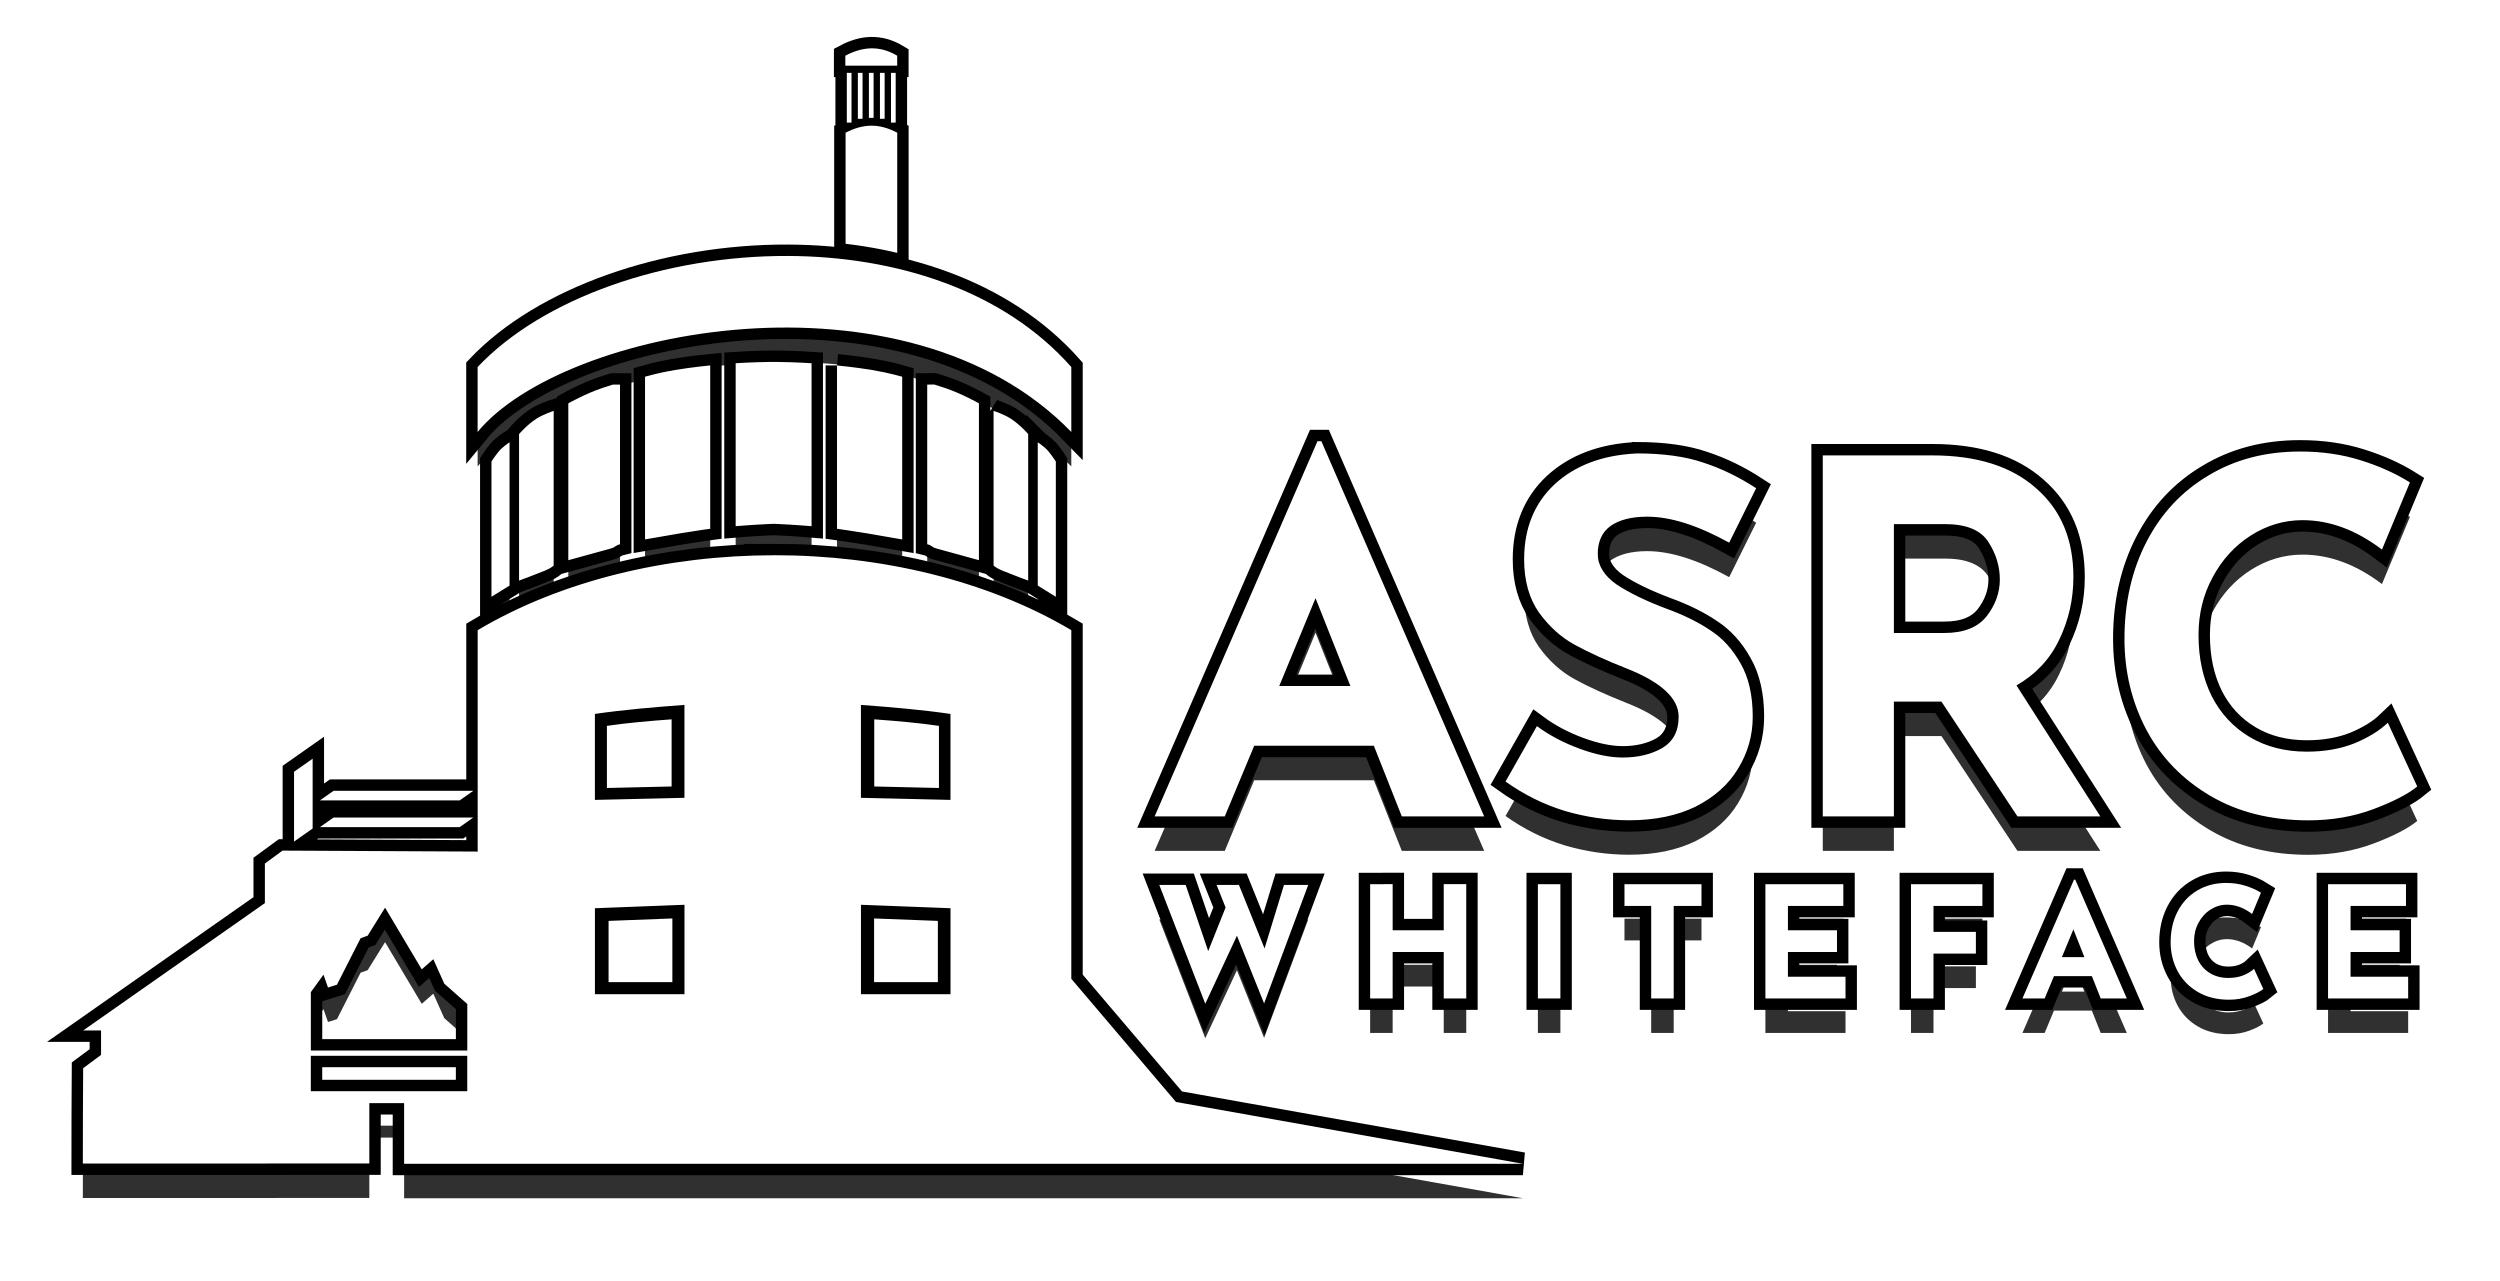 <?xml version="1.0" encoding="UTF-8" standalone="no"?>
<!-- Created with Inkscape (http://www.inkscape.org/) -->

<svg
   xmlns:dc="http://purl.org/dc/elements/1.1/"
   xmlns:cc="http://creativecommons.org/ns#"
   xmlns:rdf="http://www.w3.org/1999/02/22-rdf-syntax-ns#"
   xmlns:svg="http://www.w3.org/2000/svg"
   xmlns="http://www.w3.org/2000/svg"
   xmlns:sodipodi="http://sodipodi.sourceforge.net/DTD/sodipodi-0.dtd"
   xmlns:inkscape="http://www.inkscape.org/namespaces/inkscape"
   width="290.04"
   height="148.622"
   viewBox="0 0 76.74 39.323"
   version="1.1"
   id="svg8"
   sodipodi:docname="logo.svg"
   inkscape:version="0.92.2 2405546, 2018-03-11">
  <defs
     id="defs2">
    <filter
       inkscape:collect="always"
       style="color-interpolation-filters:sRGB"
       id="filter984"
       x="-0.035"
       width="1.071"
       y="-0.074"
       height="1.148">
      <feGaussianBlur
         inkscape:collect="always"
         stdDeviation="1.059"
         id="feGaussianBlur986" />
    </filter>
  </defs>
  <sodipodi:namedview
     id="base"
     pagecolor="#ffffff"
     bordercolor="#666666"
     borderopacity="1.0"
     inkscape:pageopacity="0.0"
     inkscape:pageshadow="2"
     inkscape:zoom="2"
     inkscape:cx="107.14092"
     inkscape:cy="92.999342"
     inkscape:document-units="mm"
     inkscape:current-layer="layer1"
     showgrid="false"
     inkscape:window-width="1920"
     inkscape:window-height="1012"
     inkscape:window-x="0"
     inkscape:window-y="28"
     inkscape:window-maximized="0"
     inkscape:snap-others="false"
     inkscape:object-nodes="false"
     inkscape:snap-nodes="false"
     fit-margin-top="0"
     fit-margin-left="0"
     fit-margin-right="0"
     fit-margin-bottom="0"
     units="px"
     showguides="true" />
  <g
     inkscape:label="Base"
     inkscape:groupmode="layer"
     id="layer1"
     style="display:inline;opacity:1"
     transform="translate(-121.849,-124.005)">
    <path
       style="display:inline;opacity:0.902;fill:#000000;fill-opacity:1;stroke:none;stroke-width:0.8;stroke-linecap:butt;stroke-linejoin:miter;stroke-miterlimit:4;stroke-dasharray:none;stroke-opacity:1;filter:url(#filter984)"
       d="m 148.582,126.547 c -0.265,0.007 -0.527,0.089 -0.785,0.226 v 0.305 h 1.592 v -0.305 c -0.273,-0.164 -0.542,-0.232 -0.807,-0.226 z m -0.739,0.753 v 1.526 h 0.144 v -1.526 z m 0.339,0 v 1.41 h 0.144 v -1.41 z m 0.339,0 v 1.381 h 0.144 v -1.381 z m 0.339,0 v 1.41 h 0.144 v -1.41 z m 0.339,0 v 1.526 h 0.144 v -1.526 z m -0.625,1.622 c -0.233,0.004 -0.486,0.067 -0.769,0.215 v 3.409 c 0.541,0.061 1.154,0.174 1.585,0.279 v -3.689 c -0.252,-0.13 -0.517,-0.221 -0.816,-0.215 z m -2.545,3.998 c -3.749,-0.013 -7.505,1.281 -9.519,3.409 v 1.994 c 2.613,-3.182 13.141,-5.244 18.224,0 v -1.994 c -2.095,-2.369 -5.397,-3.398 -8.705,-3.409 z m -0.438,3.252 c -0.028,1.8e-4 -0.056,3.9e-4 -0.085,6.9e-4 -0.568,0.006 -1.075,0.04 -1.075,0.04 v 5.002 c 0,0 0.53,-0.045 1.069,-0.069 0.027,-8.2e-4 0.053,-0.002 0.08,-0.003 0.005,-2e-4 0.01,-5e-4 0.016,-6.9e-4 0.005,2e-4 0.01,5e-4 0.016,6.9e-4 0.027,8.2e-4 0.053,0.002 0.08,0.003 0.539,0.024 1.069,0.069 1.069,0.069 v -5.002 c 0,0 -0.508,-0.034 -1.076,-0.04 -0.028,-2.9e-4 -0.056,-5e-4 -0.084,-6.9e-4 -10e-4,-1e-5 -0.003,0 -0.005,0 -0.001,0 -0.003,-1e-5 -0.005,0 z m -1.941,0.108 c 0,0 -0.564,0.054 -1.078,0.14 -0.514,0.086 -0.923,0.206 -0.923,0.206 v 4.995 c 0,0 0.58,-0.103 1.068,-0.185 0.488,-0.082 0.933,-0.142 0.933,-0.142 z m 3.892,0 v 5.015 c 0,0 0.445,0.06 0.933,0.142 0.488,0.082 1.068,0.185 1.068,0.185 v -4.995 c 0,0 -0.409,-0.12 -0.923,-0.206 -0.513,-0.086 -1.078,-0.14 -1.078,-0.14 z m -6.88,0.588 c -0.09,0.028 -0.197,0.061 -0.317,0.102 -0.514,0.172 -1.051,0.474 -1.051,0.474 v 4.815 c 0,0 0.796,-0.22 1.291,-0.355 0.176,-0.048 0.133,-0.093 0.296,-0.134 v -4.901 z m 9.649,0 v 4.901 c 0.163,0.04 0.12,0.086 0.296,0.134 0.496,0.135 1.291,0.355 1.291,0.355 v -4.815 c 0,0 -0.537,-0.302 -1.051,-0.474 -0.12,-0.04 -0.227,-0.074 -0.317,-0.102 z m -11.466,0.808 c 0,0 -0.316,0.102 -0.526,0.237 -0.302,0.195 -0.537,0.475 -0.537,0.475 v 4.497 c 0,0 0.475,-0.175 0.788,-0.303 0.218,-0.089 0.274,-0.16 0.274,-0.16 z m 13.503,0 v 4.745 c 0,0 0.056,0.07 0.274,0.16 0.314,0.129 0.788,0.303 0.788,0.303 v -4.497 c 0,0 -0.235,-0.279 -0.537,-0.475 -0.209,-0.135 -0.526,-0.237 -0.526,-0.237 z m 9.942,0.931 -4.998,11.516 h 2.153 l 0.903,-2.168 h 3.673 l 0.858,2.168 h 2.529 l -4.998,-11.516 z m -24.8,0.033 c 0,0 -0.213,0.135 -0.333,0.283 -0.12,0.147 -0.222,0.307 -0.222,0.307 v 4.152 l 0.555,-0.344 z m 16.214,0 v 4.398 l 0.555,0.344 v -4.152 c 0,0 -0.102,-0.159 -0.222,-0.307 -0.12,-0.147 -0.333,-0.283 -0.333,-0.283 z m 38.747,0.283 c -1.064,0 -2.002,0.246 -2.815,0.738 -0.813,0.482 -1.445,1.159 -1.897,2.032 -0.452,0.873 -0.677,1.867 -0.677,2.981 0,1.014 0.226,1.947 0.677,2.8 0.452,0.843 1.104,1.515 1.957,2.017 0.853,0.502 1.857,0.753 3.011,0.753 0.723,0 1.39,-0.115 2.002,-0.346 0.612,-0.231 1.059,-0.462 1.34,-0.693 l -0.903,-1.957 c -0.251,0.241 -0.592,0.452 -1.024,0.632 -0.432,0.171 -0.918,0.256 -1.46,0.256 -0.672,0 -1.26,-0.151 -1.761,-0.452 -0.502,-0.301 -0.888,-0.718 -1.159,-1.249 -0.271,-0.542 -0.407,-1.169 -0.407,-1.882 0,-0.652 0.146,-1.244 0.437,-1.776 0.291,-0.542 0.683,-0.968 1.174,-1.28 0.492,-0.311 1.019,-0.467 1.581,-0.467 0.833,0 1.646,0.301 2.439,0.903 l 0.858,-2.062 c -0.432,-0.271 -0.933,-0.497 -1.505,-0.677 -0.572,-0.181 -1.194,-0.271 -1.867,-0.271 z m -20.37,0.06 c -1.044,0.05 -1.882,0.366 -2.514,0.948 -0.622,0.582 -0.933,1.35 -0.933,2.303 0,0.652 0.151,1.194 0.452,1.626 0.311,0.432 0.677,0.763 1.099,0.994 0.422,0.231 0.948,0.472 1.581,0.723 1.074,0.422 1.611,0.918 1.611,1.49 0,0.442 -0.171,0.763 -0.512,0.963 -0.341,0.191 -0.743,0.286 -1.204,0.286 -0.391,0 -0.833,-0.09 -1.325,-0.271 -0.492,-0.181 -0.928,-0.411 -1.31,-0.693 l -0.963,1.701 c 0.562,0.401 1.169,0.703 1.822,0.903 0.652,0.191 1.31,0.286 1.972,0.286 0.793,0 1.475,-0.141 2.047,-0.422 0.572,-0.291 1.004,-0.677 1.295,-1.159 0.301,-0.492 0.452,-1.024 0.452,-1.596 0,-0.662 -0.125,-1.209 -0.376,-1.641 -0.241,-0.432 -0.547,-0.768 -0.918,-1.009 -0.371,-0.251 -0.818,-0.472 -1.34,-0.662 -0.642,-0.241 -1.159,-0.492 -1.551,-0.753 -0.381,-0.271 -0.572,-0.582 -0.572,-0.933 0,-0.381 0.13,-0.667 0.391,-0.858 0.271,-0.191 0.647,-0.286 1.129,-0.286 0.713,0 1.551,0.266 2.514,0.798 l 0.828,-1.671 c -0.522,-0.341 -1.059,-0.602 -1.611,-0.783 -0.552,-0.191 -1.24,-0.286 -2.062,-0.286 z m 5.72,0.06 v 11.08 h 2.183 v -3.523 h 1.46 l 2.333,3.523 h 2.544 l -2.574,-4.02 c 0.592,-0.341 1.029,-0.808 1.31,-1.4 0.291,-0.602 0.437,-1.244 0.437,-1.927 0,-1.154 -0.381,-2.062 -1.144,-2.725 -0.753,-0.672 -1.817,-1.009 -3.192,-1.009 z m 2.183,2.108 h 1.566 c 0.662,0 1.109,0.186 1.34,0.557 0.231,0.361 0.346,0.743 0.346,1.144 0,0.401 -0.135,0.778 -0.406,1.129 -0.271,0.341 -0.703,0.512 -1.295,0.512 h -1.551 z m -34.38,0.956 v 1.2e-4 c -3.265,0.002 -6.523,0.773 -9.092,2.3 v 6.796 l -5.99,-0.03 -0.542,0.397 v 1.215 l -5.578,3.909 h 0.549 v 0.75 l -0.549,0.408 c -0.007,0.976 -0.01,1.952 -0.01,2.927 2.931,-2e-5 5.863,-0.002 8.794,-0.002 v -1.852 h 1.068 v 1.861 h 34.342 l -10.649,-1.897 -3.213,-3.78 V 144.407 c -2.596,-1.539 -5.867,-2.303 -9.131,-2.3 z m 16.627,1.318 1.069,2.695 h -2.183 z m -19.372,3.276 v 2.852 l -2.749,0.064 v -2.639 c 0.866,-0.126 1.799,-0.207 2.749,-0.277 z m 5.417,0 c 0.951,0.07 1.883,0.151 2.749,0.277 v 2.639 l -2.749,-0.064 z m -5.811,0.443 c -0.687,0.05 -1.361,0.109 -1.986,0.2 v 1.907 l 1.986,-0.046 z m 6.22,0 v 2.061 l 1.986,0.046 v -1.907 c -0.626,-0.091 -1.3,-0.15 -1.986,-0.2 z m -17.239,1.208 -0.571,0.401 v 2.143 l 0.571,-0.401 z m 0.642,0.986 -0.418,0.294 h 4.29 l 0.418,-0.294 v -1.1e-4 z m 0,0.82 -0.418,0.294 h 4.29 l 0.418,-0.294 v -1.2e-4 z m 53.424,1.908 -1.582,3.646 h 0.682 l 0.286,-0.686 h 1.163 l 0.272,0.686 h 0.801 l -1.582,-3.646 z m 4.672,0.1 c -0.337,0 -0.634,0.078 -0.891,0.234 -0.257,0.153 -0.458,0.367 -0.6,0.643 -0.143,0.276 -0.214,0.591 -0.214,0.944 1e-5,0.321 0.071,0.616 0.214,0.886 0.143,0.267 0.35,0.48 0.62,0.639 0.27,0.159 0.588,0.238 0.953,0.238 0.229,0 0.44,-0.036 0.634,-0.11 0.194,-0.073 0.335,-0.146 0.424,-0.219 l -0.286,-0.62 c -0.08,0.076 -0.187,0.143 -0.324,0.2 -0.137,0.054 -0.291,0.081 -0.462,0.081 -0.213,0 -0.399,-0.048 -0.558,-0.143 -0.159,-0.095 -0.281,-0.227 -0.367,-0.395 -0.086,-0.172 -0.129,-0.37 -0.129,-0.596 0,-0.207 0.046,-0.394 0.138,-0.562 0.092,-0.172 0.216,-0.307 0.372,-0.405 0.156,-0.099 0.323,-0.148 0.5,-0.148 0.264,0 0.521,0.095 0.772,0.286 l 0.272,-0.653 c -0.137,-0.086 -0.295,-0.157 -0.477,-0.214 -0.181,-0.057 -0.378,-0.086 -0.591,-0.086 z m -26.277,0.038 v 3.508 h 0.691 v -1.425 h 1.568 v 1.425 h 0.691 v -3.508 h -0.691 v 1.416 h -1.568 v -1.416 z m 5.149,0 v 3.508 h 0.691 v -3.508 z m 2.658,0 v 0.667 h 0.82 v 2.84 h 0.691 v -2.84 h 0.853 v -0.667 z m 4.326,0 v 3.508 h 2.459 v -0.667 h -1.768 v -0.758 h 1.506 v -0.667 h -1.506 v -0.748 h 1.701 v -0.667 z m 4.469,0 v 3.508 h 0.691 v -1.377 h 1.301 v -0.667 h -1.301 v -0.796 h 1.501 v -0.667 z m 12.802,0 v 3.508 h 2.459 v -0.667 h -1.768 v -0.758 h 1.506 v -0.667 h -1.506 v -0.748 h 1.701 v -0.667 z m -35.876,0.024 1.411,3.646 0.972,-2.088 0.834,2.078 1.354,-3.636 h -0.744 l -0.596,1.949 -0.786,-1.949 h -0.686 l 0.276,0.691 -0.534,1.339 -0.691,-2.03 z m -14.575,0.608 v 2.745 h -2.749 v -2.639 z m 5.417,0 2.749,0.106 v 2.639 h -2.749 z m -14.608,0.089 1.126,1.894 0.355,-0.312 0.336,0.75 0.707,0.625 v 1.428 h -4.802 v -1.792 l 0.388,-0.536 0.138,0.394 0.275,-0.086 0.726,-1.427 0.217,-0.078 z m 8.819,0.331 -1.958,0.075 v 1.879 h 1.958 z m 6.192,0 v 1.954 h 1.958 v -1.879 z m 36.814,0.335 0.338,0.853 h -0.691 z m -54.104,3.881 h 4.802 v 1.086 h -4.802 z"
       id="path5065-7"
       inkscape:connector-curvature="0" />
    <path
       style="fill:none;fill-opacity:1;stroke:#000000;stroke-width:0.7;stroke-linecap:butt;stroke-linejoin:miter;stroke-miterlimit:4;stroke-dasharray:none;stroke-opacity:1"
       d="m 148.582,125.489 c -0.265,0.007 -0.527,0.089 -0.785,0.226 v 0.305 h 1.592 v -0.305 c -0.273,-0.164 -0.542,-0.232 -0.807,-0.226 z m -0.739,0.753 v 1.526 h 0.144 v -1.526 z m 0.339,0 v 1.41 h 0.144 v -1.41 z m 0.339,0 v 1.381 h 0.144 v -1.381 z m 0.339,0 v 1.41 h 0.144 v -1.41 z m 0.339,0 v 1.526 h 0.144 v -1.526 z m -0.625,1.622 c -0.233,0.004 -0.486,0.067 -0.769,0.215 v 3.409 c 0.541,0.061 1.154,0.174 1.585,0.279 v -3.689 c -0.252,-0.13 -0.517,-0.221 -0.816,-0.215 z m -2.545,3.998 c -3.749,-0.013 -7.505,1.281 -9.519,3.409 v 1.994 c 2.613,-3.182 13.141,-5.244 18.224,0 v -1.994 c -2.095,-2.369 -5.397,-3.398 -8.705,-3.409 z m -0.438,3.252 c -0.028,1.8e-4 -0.056,4e-4 -0.085,6.9e-4 -0.568,0.006 -1.075,0.04 -1.075,0.04 v 5.002 c 0,0 0.53,-0.045 1.069,-0.069 0.027,-8.3e-4 0.053,-0.002 0.08,-0.003 0.005,-2e-4 0.01,-4.9e-4 0.016,-6.9e-4 0.005,2e-4 0.01,4.9e-4 0.016,6.9e-4 0.027,8.3e-4 0.053,0.002 0.08,0.003 0.539,0.024 1.069,0.069 1.069,0.069 v -5.002 c 0,0 -0.508,-0.034 -1.076,-0.04 -0.028,-2.9e-4 -0.056,-5.1e-4 -0.084,-6.9e-4 -10e-4,-1e-5 -0.003,0 -0.005,0 -0.001,0 -0.003,-1e-5 -0.005,0 z m -1.941,0.108 c 0,0 -0.564,0.054 -1.078,0.14 -0.514,0.086 -0.923,0.206 -0.923,0.206 v 4.995 c 0,0 0.58,-0.103 1.068,-0.185 0.488,-0.082 0.933,-0.142 0.933,-0.142 z m 3.892,0 v 5.015 c 0,0 0.445,0.06 0.933,0.142 0.488,0.082 1.068,0.185 1.068,0.185 v -4.995 c 0,0 -0.409,-0.12 -0.923,-0.206 -0.513,-0.086 -1.078,-0.14 -1.078,-0.14 z m -6.88,0.588 c -0.09,0.028 -0.197,0.061 -0.317,0.102 -0.514,0.172 -1.051,0.474 -1.051,0.474 v 4.815 c 0,0 0.796,-0.22 1.291,-0.355 0.176,-0.048 0.133,-0.093 0.296,-0.134 v -4.901 z m 9.649,0 v 4.901 c 0.163,0.04 0.12,0.086 0.296,0.134 0.496,0.135 1.291,0.355 1.291,0.355 v -4.815 c 0,0 -0.537,-0.302 -1.051,-0.474 -0.12,-0.04 -0.227,-0.074 -0.317,-0.102 z m -11.466,0.808 c 0,0 -0.316,0.102 -0.526,0.237 -0.302,0.195 -0.537,0.475 -0.537,0.475 v 4.497 c 0,0 0.475,-0.175 0.788,-0.303 0.218,-0.089 0.274,-0.16 0.274,-0.16 z m 13.503,0 v 4.745 c 0,0 0.056,0.07 0.274,0.16 0.314,0.129 0.788,0.303 0.788,0.303 v -4.497 c 0,0 -0.235,-0.279 -0.537,-0.475 -0.209,-0.135 -0.526,-0.237 -0.526,-0.237 z m 9.942,0.931 -4.998,11.516 h 2.153 l 0.903,-2.168 h 3.673 l 0.858,2.168 h 2.529 l -4.998,-11.516 z m -24.8,0.033 c 0,0 -0.213,0.135 -0.333,0.283 -0.12,0.147 -0.222,0.307 -0.222,0.307 v 4.152 l 0.555,-0.344 z m 16.214,0 v 4.398 l 0.555,0.344 v -4.152 c 0,0 -0.102,-0.159 -0.222,-0.307 -0.12,-0.147 -0.333,-0.283 -0.333,-0.283 z m 38.747,0.283 c -1.064,0 -2.002,0.246 -2.815,0.738 -0.813,0.482 -1.445,1.159 -1.897,2.032 -0.452,0.873 -0.677,1.867 -0.677,2.981 0,1.014 0.226,1.947 0.677,2.8 0.452,0.843 1.104,1.515 1.957,2.017 0.853,0.502 1.857,0.753 3.011,0.753 0.723,0 1.39,-0.115 2.002,-0.346 0.612,-0.231 1.059,-0.462 1.34,-0.693 l -0.903,-1.957 c -0.251,0.241 -0.592,0.452 -1.024,0.632 -0.432,0.171 -0.918,0.256 -1.46,0.256 -0.672,0 -1.26,-0.151 -1.761,-0.452 -0.502,-0.301 -0.888,-0.718 -1.159,-1.249 -0.271,-0.542 -0.407,-1.169 -0.407,-1.882 0,-0.652 0.146,-1.244 0.437,-1.776 0.291,-0.542 0.683,-0.968 1.174,-1.28 0.492,-0.311 1.019,-0.467 1.581,-0.467 0.833,0 1.646,0.301 2.439,0.903 l 0.858,-2.062 c -0.432,-0.271 -0.933,-0.497 -1.505,-0.677 -0.572,-0.181 -1.194,-0.271 -1.867,-0.271 z m -20.37,0.06 c -1.044,0.05 -1.882,0.366 -2.514,0.948 -0.622,0.582 -0.933,1.35 -0.933,2.303 0,0.652 0.151,1.194 0.452,1.626 0.311,0.432 0.677,0.763 1.099,0.994 0.422,0.231 0.948,0.472 1.581,0.723 1.074,0.422 1.611,0.918 1.611,1.49 0,0.442 -0.171,0.763 -0.512,0.963 -0.341,0.191 -0.743,0.286 -1.204,0.286 -0.391,0 -0.833,-0.09 -1.325,-0.271 -0.492,-0.181 -0.928,-0.411 -1.31,-0.693 l -0.963,1.701 c 0.562,0.401 1.169,0.703 1.822,0.903 0.652,0.191 1.31,0.286 1.972,0.286 0.793,0 1.475,-0.141 2.047,-0.422 0.572,-0.291 1.004,-0.677 1.295,-1.159 0.301,-0.492 0.452,-1.024 0.452,-1.596 0,-0.662 -0.125,-1.209 -0.376,-1.641 -0.241,-0.432 -0.547,-0.768 -0.918,-1.009 -0.371,-0.251 -0.818,-0.472 -1.34,-0.662 -0.642,-0.241 -1.159,-0.492 -1.551,-0.753 -0.381,-0.271 -0.572,-0.582 -0.572,-0.933 0,-0.381 0.13,-0.667 0.391,-0.858 0.271,-0.191 0.647,-0.286 1.129,-0.286 0.713,0 1.551,0.266 2.514,0.798 l 0.828,-1.671 c -0.522,-0.341 -1.059,-0.602 -1.611,-0.783 -0.552,-0.191 -1.24,-0.286 -2.062,-0.286 z m 5.72,0.06 v 11.08 h 2.183 v -3.523 h 1.46 l 2.333,3.523 h 2.544 l -2.574,-4.02 c 0.592,-0.341 1.029,-0.808 1.31,-1.4 0.291,-0.602 0.437,-1.244 0.437,-1.927 0,-1.154 -0.381,-2.062 -1.144,-2.725 -0.753,-0.672 -1.817,-1.009 -3.192,-1.009 z m 2.183,2.108 h 1.566 c 0.662,0 1.109,0.186 1.34,0.557 0.231,0.361 0.346,0.743 0.346,1.144 0,0.401 -0.135,0.778 -0.406,1.129 -0.271,0.341 -0.703,0.512 -1.295,0.512 h -1.551 z m -34.38,0.956 v 1.2e-4 c -3.265,0.002 -6.523,0.773 -9.092,2.3 v 6.796 l -5.99,-0.03 -0.542,0.397 v 1.215 l -5.578,3.909 h 0.549 v 0.75 l -0.549,0.408 c -0.007,0.976 -0.01,1.952 -0.01,2.927 2.931,-2e-5 5.863,-0.002 8.794,-0.002 v -1.852 h 1.068 v 1.861 h 34.342 l -10.649,-1.897 -3.213,-3.78 v -10.703 c -2.596,-1.539 -5.867,-2.303 -9.131,-2.3 z m 16.627,1.318 1.069,2.695 h -2.183 z m -19.372,3.276 v 2.852 l -2.749,0.064 v -2.639 c 0.866,-0.126 1.799,-0.207 2.749,-0.277 z m 5.417,0 c 0.951,0.07 1.883,0.151 2.749,0.277 v 2.639 l -2.749,-0.064 z m -5.811,0.443 c -0.687,0.05 -1.361,0.109 -1.986,0.2 v 1.907 l 1.986,-0.046 z m 6.22,0 v 2.061 l 1.986,0.046 v -1.907 c -0.626,-0.091 -1.3,-0.15 -1.986,-0.2 z m -17.239,1.208 -0.571,0.401 v 2.143 l 0.571,-0.401 z m 0.642,0.986 -0.418,0.294 h 4.29 l 0.418,-0.294 v -1.1e-4 z m 0,0.82 -0.418,0.294 h 4.29 l 0.418,-0.294 v -1.2e-4 z m 53.424,1.908 -1.582,3.646 h 0.682 l 0.286,-0.686 h 1.163 l 0.272,0.686 h 0.801 l -1.582,-3.646 z m 4.672,0.1 c -0.337,0 -0.634,0.078 -0.891,0.234 -0.257,0.153 -0.458,0.367 -0.6,0.643 -0.143,0.276 -0.214,0.591 -0.214,0.944 1e-5,0.321 0.071,0.616 0.214,0.886 0.143,0.267 0.35,0.48 0.62,0.639 0.27,0.159 0.588,0.238 0.953,0.238 0.229,0 0.44,-0.036 0.634,-0.11 0.194,-0.073 0.335,-0.146 0.424,-0.219 l -0.286,-0.62 c -0.08,0.076 -0.187,0.143 -0.324,0.2 -0.137,0.054 -0.291,0.081 -0.462,0.081 -0.213,0 -0.399,-0.048 -0.558,-0.143 -0.159,-0.095 -0.281,-0.227 -0.367,-0.395 -0.086,-0.172 -0.129,-0.37 -0.129,-0.596 0,-0.207 0.046,-0.394 0.138,-0.562 0.092,-0.172 0.216,-0.307 0.372,-0.405 0.156,-0.099 0.323,-0.148 0.5,-0.148 0.264,0 0.521,0.095 0.772,0.286 l 0.272,-0.653 c -0.137,-0.086 -0.295,-0.157 -0.477,-0.214 -0.181,-0.057 -0.378,-0.086 -0.591,-0.086 z m -26.277,0.038 v 3.508 h 0.691 V 153.228 h 1.568 v 1.425 h 0.691 v -3.508 h -0.691 v 1.416 h -1.568 v -1.416 z m 5.149,0 v 3.508 h 0.691 v -3.508 z m 2.658,0 v 0.667 h 0.82 v 2.84 h 0.691 v -2.84 h 0.853 v -0.667 z m 4.326,0 v 3.508 h 2.459 v -0.667 h -1.768 V 153.228 h 1.506 v -0.667 h -1.506 v -0.748 h 1.701 v -0.667 z m 4.469,0 v 3.508 h 0.691 v -1.377 h 1.301 v -0.667 h -1.301 v -0.796 h 1.501 v -0.667 z m 12.802,0 v 3.508 h 2.459 v -0.667 h -1.768 V 153.228 h 1.506 v -0.667 h -1.506 v -0.748 h 1.701 v -0.667 z m -35.876,0.024 1.411,3.646 0.972,-2.088 0.834,2.078 1.354,-3.636 h -0.744 l -0.596,1.949 -0.786,-1.949 h -0.686 l 0.276,0.691 -0.534,1.339 -0.691,-2.03 z m -14.575,0.608 v 2.745 h -2.749 v -2.639 z m 5.417,0 2.749,0.106 v 2.639 h -2.749 z m -14.608,0.089 1.126,1.894 0.355,-0.312 0.336,0.75 0.707,0.625 v 1.428 h -4.802 v -1.792 l 0.388,-0.536 0.138,0.394 0.275,-0.086 0.726,-1.427 0.217,-0.078 z m 8.819,0.331 -1.958,0.075 v 1.879 h 1.958 z m 6.192,0 v 1.954 h 1.958 v -1.879 z m 36.814,0.335 0.338,0.853 h -0.691 z m -54.104,3.881 h 4.802 v 1.086 h -4.802 z"
       id="path5065"
       inkscape:connector-curvature="0" />
    <path
       style="display:inline;opacity:1;fill:#ffffff;fill-opacity:1;stroke:none;stroke-width:0.8;stroke-linecap:butt;stroke-linejoin:miter;stroke-miterlimit:4;stroke-dasharray:none;stroke-opacity:1"
       d="m 148.582,125.489 c -0.265,0.007 -0.527,0.089 -0.785,0.226 v 0.305 h 1.592 v -0.305 c -0.273,-0.164 -0.542,-0.232 -0.807,-0.226 z m -0.739,0.753 v 1.526 h 0.144 v -1.526 z m 0.339,0 v 1.41 h 0.144 v -1.41 z m 0.339,0 v 1.381 h 0.144 v -1.381 z m 0.339,0 v 1.41 h 0.144 v -1.41 z m 0.339,0 v 1.526 h 0.144 v -1.526 z m -0.625,1.622 c -0.233,0.004 -0.486,0.067 -0.769,0.215 v 3.409 c 0.541,0.061 1.154,0.174 1.585,0.279 v -3.689 c -0.252,-0.13 -0.517,-0.221 -0.816,-0.215 z m -2.545,3.998 c -3.749,-0.013 -7.505,1.281 -9.519,3.409 v 1.994 c 2.613,-3.182 13.141,-5.244 18.224,0 v -1.994 c -2.095,-2.369 -5.397,-3.398 -8.705,-3.409 z m -0.438,3.252 c -0.028,1.8e-4 -0.056,3.9e-4 -0.085,6.9e-4 -0.568,0.006 -1.075,0.04 -1.075,0.04 v 5.002 c 0,0 0.53,-0.045 1.069,-0.069 0.027,-8.2e-4 0.053,-0.002 0.08,-0.003 0.005,-2e-4 0.01,-5e-4 0.016,-6.9e-4 0.005,2e-4 0.01,5e-4 0.016,6.9e-4 0.027,8.2e-4 0.053,0.002 0.08,0.003 0.539,0.024 1.069,0.069 1.069,0.069 v -5.002 c 0,0 -0.508,-0.034 -1.076,-0.04 -0.028,-2.9e-4 -0.056,-5e-4 -0.084,-6.9e-4 -10e-4,-1e-5 -0.003,0 -0.005,0 -0.001,0 -0.003,-1e-5 -0.005,0 z m -1.941,0.108 c 0,0 -0.564,0.054 -1.078,0.14 -0.514,0.086 -0.923,0.206 -0.923,0.206 v 4.995 c 0,0 0.58,-0.103 1.068,-0.185 0.488,-0.082 0.933,-0.142 0.933,-0.142 z m 3.892,0 v 5.015 c 0,0 0.445,0.06 0.933,0.142 0.488,0.082 1.068,0.185 1.068,0.185 v -4.995 c 0,0 -0.409,-0.12 -0.923,-0.206 -0.513,-0.086 -1.078,-0.14 -1.078,-0.14 z m -6.88,0.588 c -0.09,0.028 -0.197,0.061 -0.317,0.102 -0.514,0.172 -1.051,0.474 -1.051,0.474 v 4.815 c 0,0 0.796,-0.22 1.291,-0.355 0.176,-0.048 0.133,-0.093 0.296,-0.134 v -4.901 z m 9.649,0 v 4.901 c 0.163,0.04 0.12,0.086 0.296,0.134 0.496,0.135 1.291,0.355 1.291,0.355 v -4.815 c 0,0 -0.537,-0.302 -1.051,-0.474 -0.12,-0.04 -0.227,-0.074 -0.317,-0.102 z m -11.466,0.808 c 0,0 -0.316,0.102 -0.526,0.237 -0.302,0.195 -0.537,0.475 -0.537,0.475 v 4.497 c 0,0 0.475,-0.175 0.788,-0.303 0.218,-0.089 0.274,-0.16 0.274,-0.16 z m 13.503,0 v 4.745 c 0,0 0.056,0.07 0.274,0.16 0.314,0.129 0.788,0.303 0.788,0.303 v -4.497 c 0,0 -0.235,-0.279 -0.537,-0.475 -0.209,-0.135 -0.526,-0.237 -0.526,-0.237 z m 9.942,0.931 -4.998,11.516 h 2.153 l 0.903,-2.168 h 3.673 l 0.858,2.168 h 2.529 l -4.998,-11.516 z m -24.8,0.033 c 0,0 -0.213,0.135 -0.333,0.283 -0.12,0.147 -0.222,0.307 -0.222,0.307 v 4.152 l 0.555,-0.344 z m 16.214,0 v 4.398 l 0.555,0.344 v -4.152 c 0,0 -0.102,-0.159 -0.222,-0.307 -0.12,-0.147 -0.333,-0.283 -0.333,-0.283 z m 38.747,0.283 c -1.064,0 -2.002,0.246 -2.815,0.738 -0.813,0.482 -1.445,1.159 -1.897,2.032 -0.452,0.873 -0.677,1.867 -0.677,2.981 0,1.014 0.226,1.947 0.677,2.8 0.452,0.843 1.104,1.515 1.957,2.017 0.853,0.502 1.857,0.753 3.011,0.753 0.723,0 1.39,-0.115 2.002,-0.346 0.612,-0.231 1.059,-0.462 1.34,-0.693 l -0.903,-1.957 c -0.251,0.241 -0.592,0.452 -1.024,0.632 -0.432,0.171 -0.918,0.256 -1.46,0.256 -0.672,0 -1.26,-0.151 -1.761,-0.452 -0.502,-0.301 -0.888,-0.718 -1.159,-1.249 -0.271,-0.542 -0.407,-1.169 -0.407,-1.882 0,-0.652 0.146,-1.244 0.437,-1.776 0.291,-0.542 0.683,-0.968 1.174,-1.28 0.492,-0.311 1.019,-0.467 1.581,-0.467 0.833,0 1.646,0.301 2.439,0.903 l 0.858,-2.062 c -0.432,-0.271 -0.933,-0.497 -1.505,-0.677 -0.572,-0.181 -1.194,-0.271 -1.867,-0.271 z m -20.37,0.06 c -1.044,0.05 -1.882,0.366 -2.514,0.948 -0.622,0.582 -0.933,1.35 -0.933,2.303 0,0.652 0.151,1.194 0.452,1.626 0.311,0.432 0.677,0.763 1.099,0.994 0.422,0.231 0.948,0.472 1.581,0.723 1.074,0.422 1.611,0.918 1.611,1.49 0,0.442 -0.171,0.763 -0.512,0.963 -0.341,0.191 -0.743,0.286 -1.204,0.286 -0.391,0 -0.833,-0.09 -1.325,-0.271 -0.492,-0.181 -0.928,-0.411 -1.31,-0.693 l -0.963,1.701 c 0.562,0.401 1.169,0.703 1.822,0.903 0.652,0.191 1.31,0.286 1.972,0.286 0.793,0 1.475,-0.141 2.047,-0.422 0.572,-0.291 1.004,-0.677 1.295,-1.159 0.301,-0.492 0.452,-1.024 0.452,-1.596 0,-0.662 -0.125,-1.209 -0.376,-1.641 -0.241,-0.432 -0.547,-0.768 -0.918,-1.009 -0.371,-0.251 -0.818,-0.472 -1.34,-0.662 -0.642,-0.241 -1.159,-0.492 -1.551,-0.753 -0.381,-0.271 -0.572,-0.582 -0.572,-0.933 0,-0.381 0.13,-0.667 0.391,-0.858 0.271,-0.191 0.647,-0.286 1.129,-0.286 0.713,0 1.551,0.266 2.514,0.798 l 0.828,-1.671 c -0.522,-0.341 -1.059,-0.602 -1.611,-0.783 -0.552,-0.191 -1.24,-0.286 -2.062,-0.286 z m 5.72,0.06 v 11.08 h 2.183 v -3.523 h 1.46 l 2.333,3.523 h 2.544 l -2.574,-4.02 c 0.592,-0.341 1.029,-0.808 1.31,-1.4 0.291,-0.602 0.437,-1.244 0.437,-1.927 0,-1.154 -0.381,-2.062 -1.144,-2.725 -0.753,-0.672 -1.817,-1.009 -3.192,-1.009 z m 2.183,2.108 h 1.566 c 0.662,0 1.109,0.186 1.34,0.557 0.231,0.361 0.346,0.743 0.346,1.144 0,0.401 -0.135,0.778 -0.406,1.129 -0.271,0.341 -0.703,0.512 -1.295,0.512 h -1.551 z m -34.38,0.956 v 1.2e-4 c -3.265,0.002 -6.523,0.773 -9.092,2.3 v 6.796 l -5.99,-0.03 -0.542,0.397 v 1.215 l -5.578,3.909 h 0.549 v 0.75 l -0.549,0.408 c -0.007,0.976 -0.01,1.952 -0.01,2.927 2.931,-2e-5 5.863,-0.002 8.794,-0.002 v -1.852 h 1.068 v 1.861 h 34.342 l -10.649,-1.897 -3.213,-3.78 v -10.703 c -2.596,-1.539 -5.867,-2.303 -9.131,-2.3 z m 16.627,1.318 1.069,2.695 h -2.183 z m -19.372,3.276 v 2.852 l -2.749,0.064 v -2.639 c 0.866,-0.126 1.799,-0.207 2.749,-0.277 z m 5.417,0 c 0.951,0.07 1.883,0.151 2.749,0.277 v 2.639 l -2.749,-0.064 z m -5.811,0.443 c -0.687,0.05 -1.361,0.109 -1.986,0.2 v 1.907 l 1.986,-0.046 z m 6.22,0 v 2.061 l 1.986,0.046 v -1.907 c -0.626,-0.091 -1.3,-0.15 -1.986,-0.2 z m -17.239,1.208 -0.571,0.401 v 2.143 l 0.571,-0.401 z m 0.642,0.986 -0.418,0.294 h 4.29 l 0.418,-0.294 v -1.1e-4 z m 0,0.82 -0.418,0.294 h 4.29 l 0.418,-0.294 v -1.2e-4 z m 53.424,1.908 -1.582,3.646 h 0.682 l 0.286,-0.686 h 1.163 l 0.272,0.686 h 0.801 l -1.582,-3.646 z m 4.672,0.1 c -0.337,0 -0.634,0.078 -0.891,0.234 -0.257,0.153 -0.458,0.367 -0.6,0.643 -0.143,0.276 -0.214,0.591 -0.214,0.944 1e-5,0.321 0.071,0.616 0.214,0.886 0.143,0.267 0.35,0.48 0.62,0.639 0.27,0.159 0.588,0.238 0.953,0.238 0.229,0 0.44,-0.036 0.634,-0.11 0.194,-0.073 0.335,-0.146 0.424,-0.219 l -0.286,-0.62 c -0.08,0.076 -0.187,0.143 -0.324,0.2 -0.137,0.054 -0.291,0.081 -0.462,0.081 -0.213,0 -0.399,-0.048 -0.558,-0.143 -0.159,-0.095 -0.281,-0.227 -0.367,-0.395 -0.086,-0.172 -0.129,-0.37 -0.129,-0.596 0,-0.207 0.046,-0.394 0.138,-0.562 0.092,-0.172 0.216,-0.307 0.372,-0.405 0.156,-0.099 0.323,-0.148 0.5,-0.148 0.264,0 0.521,0.095 0.772,0.286 l 0.272,-0.653 c -0.137,-0.086 -0.295,-0.157 -0.477,-0.214 -0.181,-0.057 -0.378,-0.086 -0.591,-0.086 z m -26.277,0.038 v 3.508 h 0.691 V 153.228 h 1.568 v 1.425 h 0.691 v -3.508 h -0.691 v 1.416 h -1.568 v -1.416 z m 5.149,0 v 3.508 h 0.691 v -3.508 z m 2.658,0 v 0.667 h 0.82 v 2.84 h 0.691 v -2.84 h 0.853 v -0.667 z m 4.326,0 v 3.508 h 2.459 v -0.667 h -1.768 V 153.228 h 1.506 v -0.667 h -1.506 v -0.748 h 1.701 v -0.667 z m 4.469,0 v 3.508 h 0.691 v -1.377 h 1.301 v -0.667 h -1.301 v -0.796 h 1.501 v -0.667 z m 12.802,0 v 3.508 h 2.459 v -0.667 h -1.768 V 153.228 h 1.506 v -0.667 h -1.506 v -0.748 h 1.701 v -0.667 z m -35.876,0.024 1.411,3.646 0.972,-2.088 0.834,2.078 1.354,-3.636 h -0.744 l -0.596,1.949 -0.786,-1.949 h -0.686 l 0.276,0.691 -0.534,1.339 -0.691,-2.03 z m -14.575,0.608 v 2.745 h -2.749 v -2.639 z m 5.417,0 2.749,0.106 v 2.639 h -2.749 z m -14.608,0.089 1.126,1.894 0.355,-0.312 0.336,0.75 0.707,0.625 v 1.428 h -4.802 v -1.792 l 0.388,-0.536 0.138,0.394 0.275,-0.086 0.726,-1.427 0.217,-0.078 z m 8.819,0.331 -1.958,0.075 v 1.879 h 1.958 z m 6.192,0 v 1.954 h 1.958 v -1.879 z m 36.814,0.335 0.338,0.853 h -0.691 z m -54.104,3.881 h 4.802 v 1.086 h -4.802 z"
       id="path5065-6"
       inkscape:connector-curvature="0" />
  </g>
</svg>
